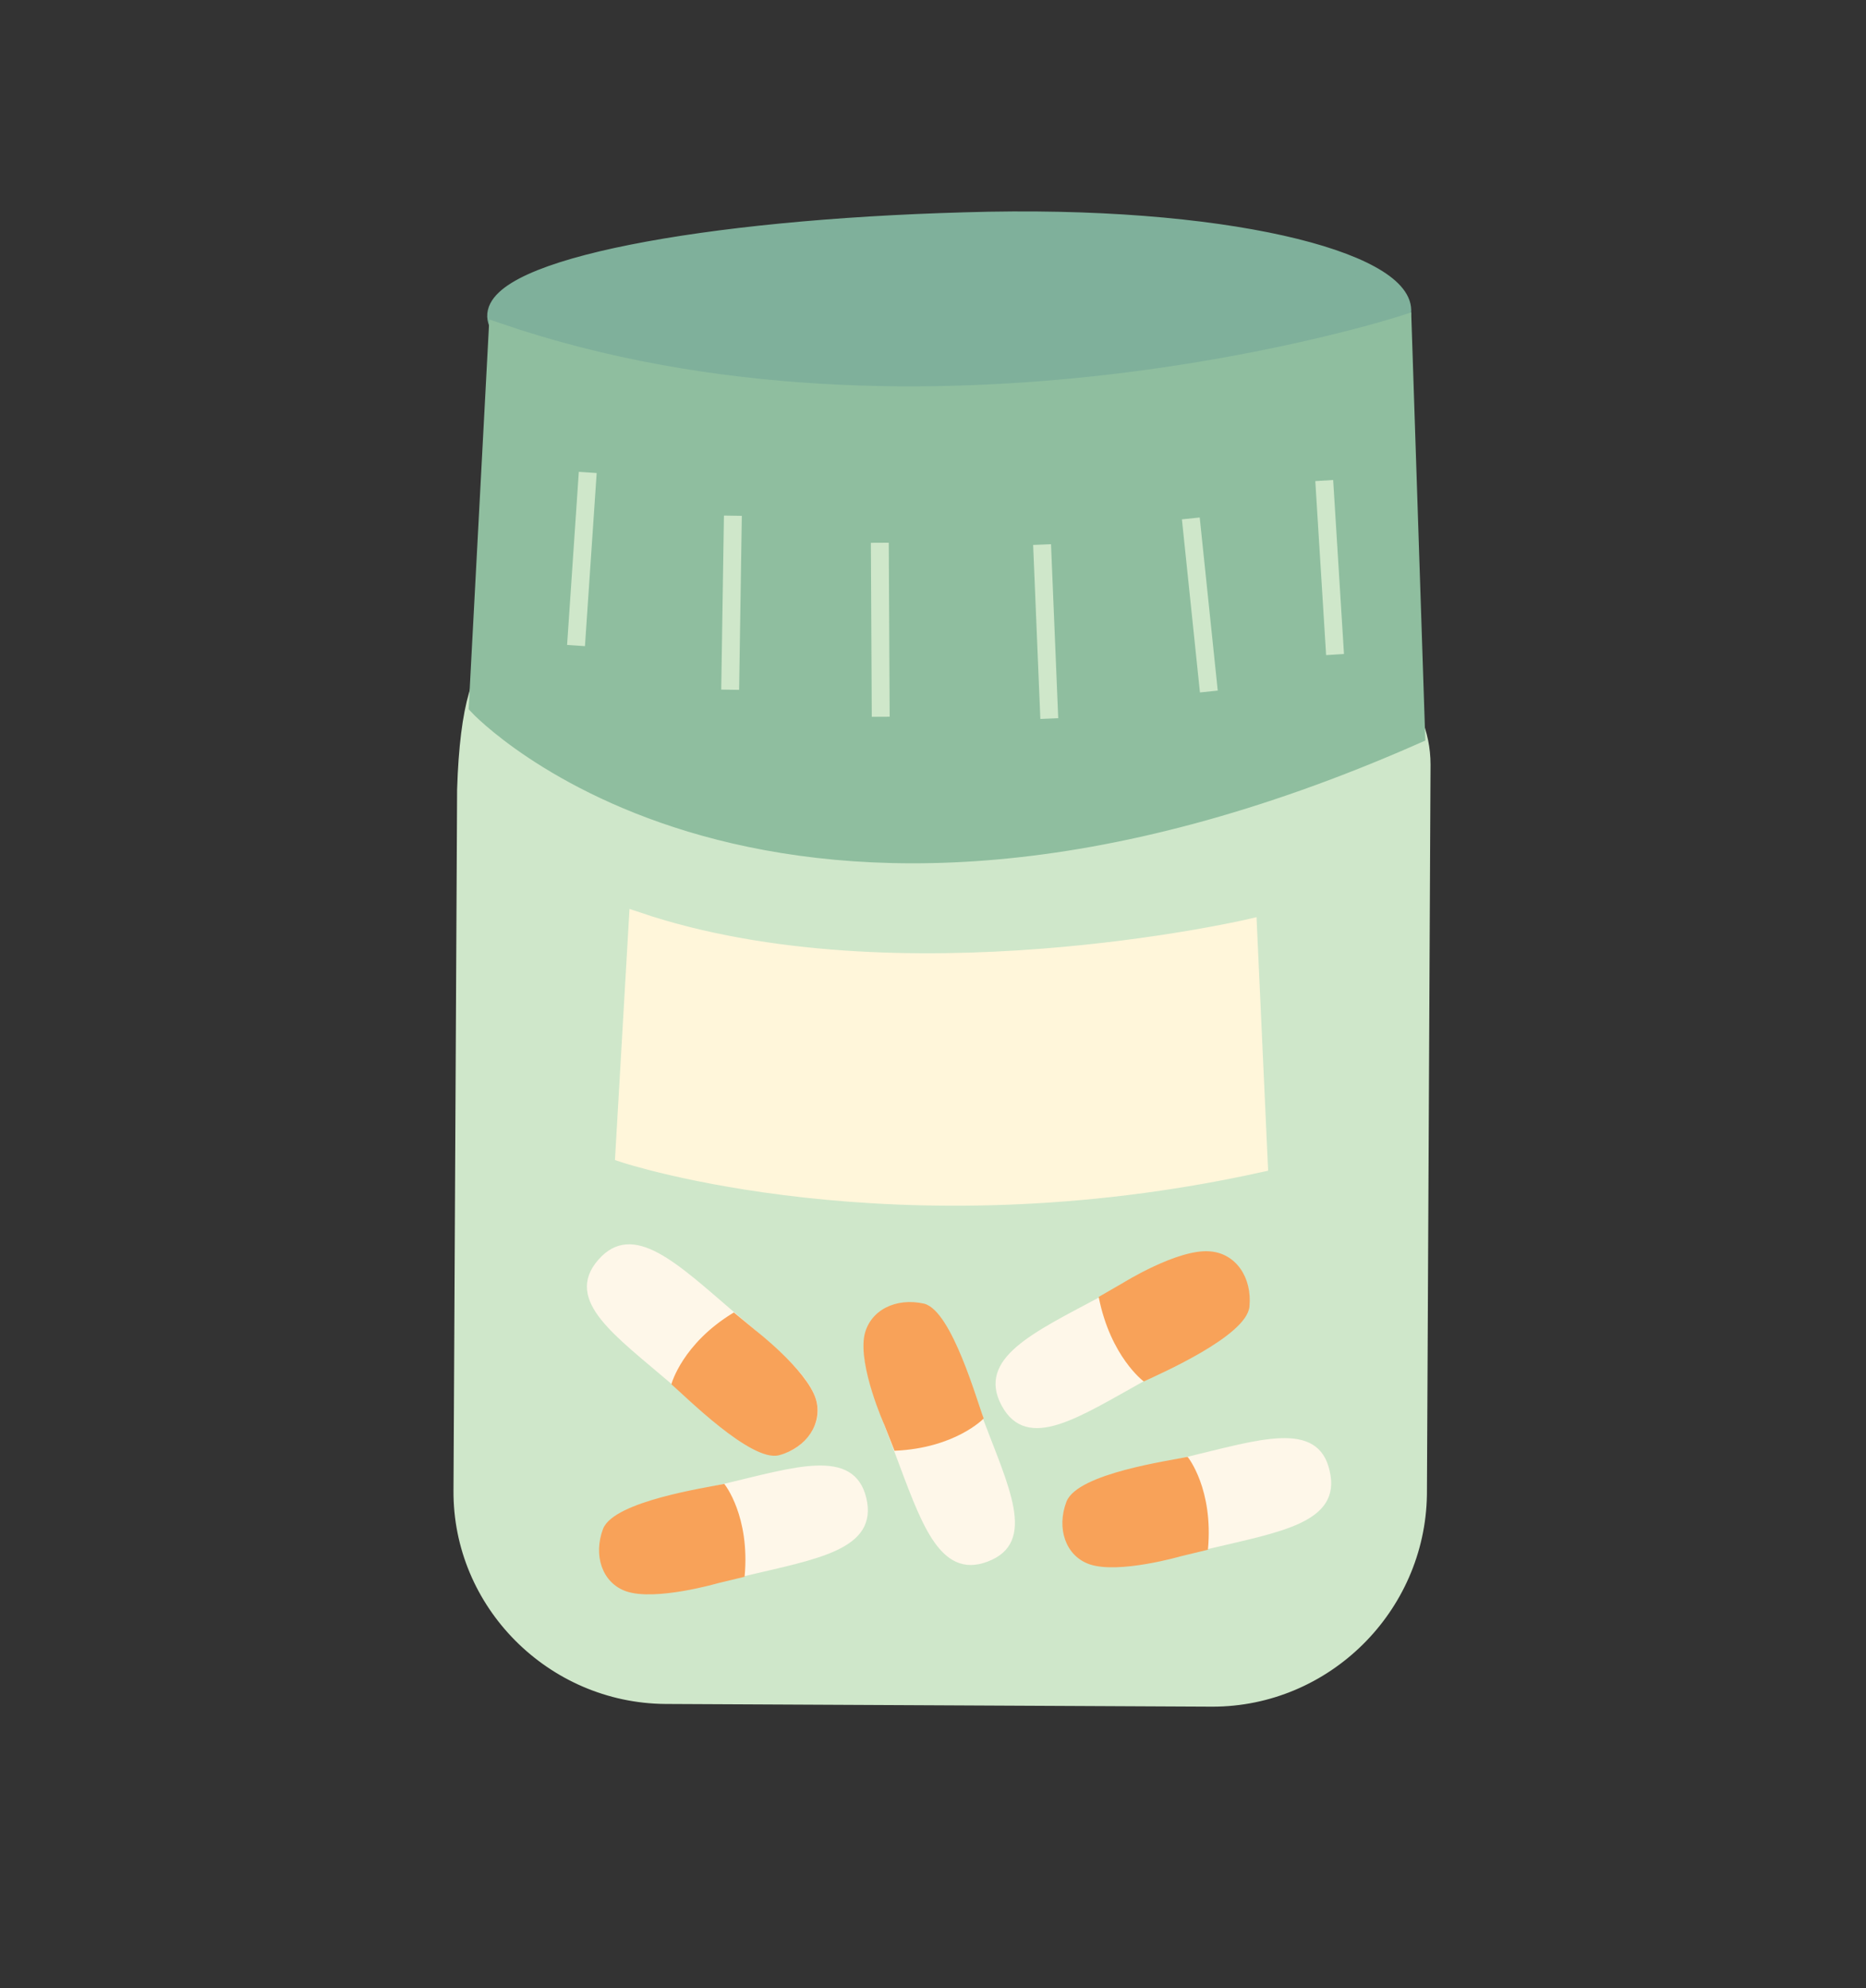 <?xml version="1.0" encoding="utf-8"?>
<!-- Generator: Adobe Illustrator 19.2.1, SVG Export Plug-In . SVG Version: 6.00 Build 0)  -->
<!DOCTYPE svg PUBLIC "-//W3C//DTD SVG 1.1//EN" "http://www.w3.org/Graphics/SVG/1.1/DTD/svg11.dtd">
<svg version="1.1" id="Layer_1" xmlns="http://www.w3.org/2000/svg" xmlns:xlink="http://www.w3.org/1999/xlink" x="0px" y="0px"
	 width="207px" height="220.5px" viewBox="0 0 207 220.5" style="enable-background:new 0 0 207 220.5;" xml:space="preserve">
<rect x="0" y="0" width="207" height="220.5" fill="#333333" stroke="none"/>
<style type="text/css">
	.st0{fill:#7CBAA0;}
	.st1{fill:#FEF7E9;stroke:#FEF7E9;stroke-width:0.576;stroke-miterlimit:10;}
	.st2{fill:none;stroke:#000000;stroke-width:0.685;stroke-miterlimit:10;}
	.st3{fill:#E12946;stroke:#E12946;stroke-width:0.226;stroke-miterlimit:10;}
	.st4{fill:#FFFFFF;stroke:#FFFFFF;stroke-width:0.313;stroke-miterlimit:10;}
	.st5{fill:#FFF6DA;stroke:#FFF6DA;stroke-width:0.685;stroke-miterlimit:10;}
	.st6{fill:#FEF7E9;}
	.st7{fill:#E12946;}
	.st8{fill:#CFE7CA;stroke:#CFE7CA;stroke-width:3.139;stroke-miterlimit:10;}
	.st9{fill:#0E8085;stroke:#0E8085;stroke-width:0.896;stroke-miterlimit:10;}
	.st10{fill:#6D6E71;stroke:#6D6E71;stroke-width:0.896;stroke-miterlimit:10;}
	.st11{fill:none;stroke:#E12946;stroke-width:1.065;stroke-miterlimit:10;}
	.st12{fill:none;stroke:#C82D38;stroke-width:1.058;stroke-miterlimit:10;}
	.st13{fill:#FEF7E9;stroke:#FEF7E9;stroke-width:0.266;stroke-miterlimit:10;}
	.st14{fill:#FFF6DA;stroke:#FFF6DA;stroke-width:0.288;stroke-miterlimit:10;}
	.st15{fill:none;stroke:#000000;stroke-width:0.266;stroke-miterlimit:10;}
	.st16{fill:none;stroke:#C82D38;stroke-width:0.266;stroke-miterlimit:10;}
	.st17{fill:#ABDBC9;stroke:#ABDBC9;stroke-width:2.723;stroke-miterlimit:10;}
	.st18{fill:#FEF7E9;stroke:#FEF7E9;stroke-width:2.837;stroke-miterlimit:10;}
	.st19{fill:#ABDBC9;stroke:#ABDBC9;stroke-width:2.566;stroke-miterlimit:10;}
	.st20{fill:#CFE7CA;stroke:#CFE7CA;stroke-width:2.939;stroke-miterlimit:10;}
	.st21{fill:#CFE7CA;stroke:#ABDBC9;stroke-width:2.939;stroke-miterlimit:10;}
	.st22{fill:#ABDBC9;stroke:#ABDBC9;stroke-width:0.945;stroke-miterlimit:10;}
	.st23{fill:#FFFFFF;stroke:#FFFFFF;stroke-width:0.341;stroke-miterlimit:10;}
	.st24{fill:#CFE7CA;}
	.st25{fill:#E6E7E8;}
	.st26{fill:#C82D38;}
	.st27{fill:#ABDBC9;}
	.st28{fill:#BB8B3A;}
	.st29{fill:none;stroke:#000000;stroke-width:0.525;stroke-miterlimit:10;}
	.st30{fill:none;stroke:#000000;stroke-width:0.587;stroke-miterlimit:10;}
	.st31{fill:#44A13F;}
	.st32{fill:#0E8085;}
	.st33{fill:#D1D3D4;}
	.st34{fill:#CFE7CA;stroke:#CFE7CA;stroke-width:1.148;stroke-miterlimit:10;}
	.st35{stroke:#000000;stroke-width:0.937;stroke-miterlimit:10;}
	.st36{fill:#F7D2A0;stroke:#F7D2A0;stroke-width:0.937;stroke-miterlimit:10;}
	.st37{fill:#BB8B3A;stroke:#BB8B3A;stroke-width:0.937;stroke-miterlimit:10;}
	.st38{fill:#F7D2A0;stroke:#F7D2A0;stroke-width:0.809;stroke-miterlimit:10;}
	.st39{fill:#7E431D;}
	.st40{fill:none;stroke:#000000;stroke-width:0.405;stroke-miterlimit:10;}
	.st41{fill:#FFFFFF;stroke:#000000;stroke-width:0.809;stroke-miterlimit:10;}
	.st42{fill:#E12946;stroke:#000000;stroke-width:0.809;stroke-miterlimit:10;}
	.st43{fill:#F7D2A0;}
	.st44{fill:#E12946;stroke:#E12946;stroke-width:0.809;stroke-miterlimit:10;}
	.st45{fill:#6D6E71;}
	.st46{fill:#414042;stroke:#414042;stroke-width:0.809;stroke-miterlimit:10;}
	.st47{stroke:#000000;stroke-width:0.809;stroke-miterlimit:10;}
	.st48{fill:#CFE7CA;stroke:#CFE7CA;stroke-width:0.988;stroke-miterlimit:10;}
	.st49{fill:#FEF7E9;stroke:#FEF7E9;stroke-width:8.656223e-02;stroke-miterlimit:10;}
	.st50{stroke:#000000;stroke-width:4.328112e-02;stroke-miterlimit:10;}
	.st51{fill:#F7D2A0;stroke:#F7D2A0;stroke-width:8.656223e-02;stroke-miterlimit:10;}
	.st52{fill:#FEF7E9;stroke:#000000;stroke-width:8.656223e-02;stroke-miterlimit:10;}
	.st53{fill:#E12946;stroke:#000000;stroke-width:8.656223e-02;stroke-miterlimit:10;}
	.st54{fill:#E12946;stroke:#000000;stroke-width:7.652872e-02;stroke-miterlimit:10;}
	.st55{fill:#A5D9C9;stroke:#A5D9C9;stroke-width:8.704956e-02;stroke-miterlimit:10;}
	.st56{stroke:#000000;stroke-width:4.614126e-02;stroke-miterlimit:10;}
	.st57{stroke:#000000;stroke-width:4.614124e-02;stroke-miterlimit:10;}
	.st58{fill:#F7D2A0;stroke:#F7D2A0;stroke-width:8.846698e-02;stroke-miterlimit:10;}
	.st59{fill:#6D6E71;stroke:#000000;stroke-width:4.327587e-02;stroke-miterlimit:10;}
	.st60{fill:#414042;stroke:#414042;stroke-width:4.327587e-02;stroke-miterlimit:10;}
	.st61{stroke:#000000;stroke-width:4.327587e-02;stroke-miterlimit:10;}
	.st62{fill:#FEF7E9;stroke:#FEF7E9;stroke-width:6.648043e-02;stroke-miterlimit:10;}
	.st63{stroke:#000000;stroke-width:3.324021e-02;stroke-miterlimit:10;}
	.st64{fill:#F7D2A0;stroke:#F7D2A0;stroke-width:6.648043e-02;stroke-miterlimit:10;}
	.st65{fill:#FEF7E9;stroke:#000000;stroke-width:6.648043e-02;stroke-miterlimit:10;}
	.st66{fill:#E12946;stroke:#000000;stroke-width:6.648043e-02;stroke-miterlimit:10;}
	.st67{fill:#E12946;stroke:#000000;stroke-width:5.877462e-02;stroke-miterlimit:10;}
	.st68{fill:#A5D9C9;stroke:#A5D9C9;stroke-width:6.685470e-02;stroke-miterlimit:10;}
	.st69{stroke:#000000;stroke-width:3.543682e-02;stroke-miterlimit:10;}
	.st70{stroke:#000000;stroke-width:3.543681e-02;stroke-miterlimit:10;}
	.st71{fill:#F7D2A0;stroke:#F7D2A0;stroke-width:6.794329e-02;stroke-miterlimit:10;}
	.st72{fill:#6D6E71;stroke:#000000;stroke-width:3.323619e-02;stroke-miterlimit:10;}
	.st73{fill:#414042;stroke:#414042;stroke-width:3.323619e-02;stroke-miterlimit:10;}
	.st74{stroke:#000000;stroke-width:3.323619e-02;stroke-miterlimit:10;}
	.st75{fill:#FEF7E9;stroke:#FEF7E9;stroke-width:4.363440e-02;stroke-miterlimit:10;}
	.st76{stroke:#000000;stroke-width:2.181720e-02;stroke-miterlimit:10;}
	.st77{fill:#F7D2A0;stroke:#F7D2A0;stroke-width:4.363440e-02;stroke-miterlimit:10;}
	.st78{fill:#FEF7E9;stroke:#000000;stroke-width:4.363440e-02;stroke-miterlimit:10;}
	.st79{fill:#E12946;stroke:#000000;stroke-width:4.363440e-02;stroke-miterlimit:10;}
	.st80{fill:#E12946;stroke:#000000;stroke-width:3.857670e-02;stroke-miterlimit:10;}
	.st81{fill:#A5D9C9;stroke:#A5D9C9;stroke-width:4.388006e-02;stroke-miterlimit:10;}
	.st82{stroke:#000000;stroke-width:2.325894e-02;stroke-miterlimit:10;}
	.st83{fill:#F7D2A0;stroke:#F7D2A0;stroke-width:4.459455e-02;stroke-miterlimit:10;}
	.st84{fill:#6D6E71;stroke:#000000;stroke-width:2.181456e-02;stroke-miterlimit:10;}
	.st85{fill:#414042;stroke:#414042;stroke-width:2.181456e-02;stroke-miterlimit:10;}
	.st86{stroke:#000000;stroke-width:2.181456e-02;stroke-miterlimit:10;}
	.st87{fill:#FEF7E9;stroke:#FEF7E9;stroke-width:3.452846e-02;stroke-miterlimit:10;}
	.st88{stroke:#000000;stroke-width:1.726423e-02;stroke-miterlimit:10;}
	.st89{fill:#F7D2A0;stroke:#F7D2A0;stroke-width:3.452846e-02;stroke-miterlimit:10;}
	.st90{fill:#FEF7E9;stroke:#000000;stroke-width:3.452846e-02;stroke-miterlimit:10;}
	.st91{fill:#E12946;stroke:#000000;stroke-width:3.452846e-02;stroke-miterlimit:10;}
	.st92{fill:#E12946;stroke:#000000;stroke-width:3.052623e-02;stroke-miterlimit:10;}
	.st93{fill:#A5D9C9;stroke:#A5D9C9;stroke-width:3.472285e-02;stroke-miterlimit:10;}
	.st94{stroke:#000000;stroke-width:1.840510e-02;stroke-miterlimit:10;}
	.st95{stroke:#000000;stroke-width:1.840509e-02;stroke-miterlimit:10;}
	.st96{fill:#F7D2A0;stroke:#F7D2A0;stroke-width:3.528823e-02;stroke-miterlimit:10;}
	.st97{fill:#6D6E71;stroke:#000000;stroke-width:1.726214e-02;stroke-miterlimit:10;}
	.st98{fill:#414042;stroke:#414042;stroke-width:1.726214e-02;stroke-miterlimit:10;}
	.st99{stroke:#000000;stroke-width:1.726214e-02;stroke-miterlimit:10;}
	.st100{fill:#FEF7E9;stroke:#FEF7E9;stroke-width:2.912777e-02;stroke-miterlimit:10;}
	.st101{stroke:#000000;stroke-width:1.456389e-02;stroke-miterlimit:10;}
	.st102{fill:#F7D2A0;stroke:#F7D2A0;stroke-width:2.912777e-02;stroke-miterlimit:10;}
	.st103{fill:#FEF7E9;stroke:#000000;stroke-width:2.912777e-02;stroke-miterlimit:10;}
	.st104{fill:#E12946;stroke:#000000;stroke-width:2.912777e-02;stroke-miterlimit:10;}
	.st105{fill:#E12946;stroke:#000000;stroke-width:2.575154e-02;stroke-miterlimit:10;}
	.st106{fill:#A5D9C9;stroke:#A5D9C9;stroke-width:2.929175e-02;stroke-miterlimit:10;}
	.st107{stroke:#000000;stroke-width:1.552631e-02;stroke-miterlimit:10;}
	.st108{stroke:#000000;stroke-width:1.552630e-02;stroke-miterlimit:10;}
	.st109{fill:#F7D2A0;stroke:#F7D2A0;stroke-width:2.976871e-02;stroke-miterlimit:10;}
	.st110{fill:#6D6E71;stroke:#000000;stroke-width:1.456212e-02;stroke-miterlimit:10;}
	.st111{fill:#414042;stroke:#414042;stroke-width:1.456212e-02;stroke-miterlimit:10;}
	.st112{stroke:#000000;stroke-width:1.456212e-02;stroke-miterlimit:10;}
	.st113{stroke:#000000;stroke-width:0.696;stroke-miterlimit:10;}
	.st114{stroke:#000000;stroke-width:0.727;stroke-miterlimit:10;}
	.st115{fill:#E12946;stroke:#000000;stroke-width:0.72;stroke-miterlimit:10;}
	.st116{fill:none;stroke:#000000;stroke-width:0.331;stroke-miterlimit:10;}
	.st117{fill:none;stroke:#E12946;stroke-width:0.331;stroke-miterlimit:10;}
	.st118{fill:#FEF7E9;stroke:#FEF7E9;stroke-width:0.104;stroke-miterlimit:10;}
	.st119{stroke:#000000;stroke-width:5.219126e-02;stroke-miterlimit:10;}
	.st120{fill:#F7D2A0;stroke:#F7D2A0;stroke-width:0.104;stroke-miterlimit:10;}
	.st121{fill:#FEF7E9;stroke:#000000;stroke-width:0.104;stroke-miterlimit:10;}
	.st122{fill:#E12946;stroke:#000000;stroke-width:0.104;stroke-miterlimit:10;}
	.st123{fill:#E12946;stroke:#000000;stroke-width:9.228344e-02;stroke-miterlimit:10;}
	.st124{fill:#50B848;stroke:#50B848;stroke-width:4.215942e-02;stroke-miterlimit:10;}
	.st125{fill:#629444;stroke:#629444;stroke-width:4.215942e-02;stroke-miterlimit:10;}
	.st126{fill:#50B848;stroke:#50B848;stroke-width:3.607162e-02;stroke-miterlimit:10;}
	.st127{fill:#629444;stroke:#629444;stroke-width:3.607162e-02;stroke-miterlimit:10;}
	.st128{fill:#50B848;stroke:#50B848;stroke-width:2.840276e-02;stroke-miterlimit:10;}
	.st129{fill:#629444;stroke:#629444;stroke-width:2.840276e-02;stroke-miterlimit:10;}
	.st130{fill:#A5D9C9;stroke:#A5D9C9;stroke-width:0.111;stroke-miterlimit:10;}
	.st131{stroke:#000000;stroke-width:5.879105e-02;stroke-miterlimit:10;}
	.st132{stroke:#000000;stroke-width:5.879103e-02;stroke-miterlimit:10;}
	.st133{fill:#F7D2A0;stroke:#F7D2A0;stroke-width:0.113;stroke-miterlimit:10;}
	.st134{fill:#6D6E71;stroke:#000000;stroke-width:5.514011e-02;stroke-miterlimit:10;}
	.st135{fill:#414042;stroke:#414042;stroke-width:5.514011e-02;stroke-miterlimit:10;}
	.st136{stroke:#000000;stroke-width:5.514011e-02;stroke-miterlimit:10;}
	.st137{fill:#44A13F;stroke:#50B848;stroke-width:4.269000e-02;stroke-miterlimit:10;}
	.st138{fill:#0E8085;stroke:#0E8085;stroke-width:0.395;stroke-miterlimit:10;}
	.st139{fill:#C82D38;stroke:#C82D38;stroke-width:0.395;stroke-miterlimit:10;}
	.st140{fill:#FFFFFF;stroke:#000000;stroke-width:0.395;stroke-miterlimit:10;}
	.st141{fill:none;stroke:#000000;stroke-width:0.395;stroke-linecap:round;stroke-linejoin:round;stroke-miterlimit:10;}
	.st142{fill:#F7D2A0;stroke:#000000;stroke-width:0.343;stroke-miterlimit:10;}
	.st143{fill:none;stroke:#000000;stroke-width:0.395;stroke-miterlimit:10;}
	.st144{fill:#F7D2A0;stroke:#000000;stroke-width:0.377;stroke-miterlimit:10;}
	.st145{stroke:#000000;stroke-width:0.395;stroke-miterlimit:10;}
	.st146{fill:#7E431D;stroke:#7E431D;stroke-width:0.343;stroke-miterlimit:10;}
	.st147{fill:#BB8B3A;stroke:#BB8B3A;stroke-width:0.395;stroke-miterlimit:10;}
	.st148{fill:#D1D3D4;stroke:#D1D3D4;stroke-width:0.273;stroke-miterlimit:10;}
	.st149{fill:#D1D3D4;stroke:#D1D3D4;stroke-width:0.273;stroke-miterlimit:10;}
	.st150{fill:#D1D3D4;stroke:#D1D3D4;stroke-width:0.395;stroke-miterlimit:10;}
	.st151{fill:none;stroke:#000000;stroke-width:0.335;stroke-miterlimit:10;}
	.st152{fill:#F16973;stroke:#F16973;stroke-width:0.259;stroke-miterlimit:10;}
	.st153{fill:#CFE7CA;stroke:#CFE7CA;stroke-width:1.167;stroke-miterlimit:10;}
	.st154{fill:#F16973;}
	.st155{fill:#8FBF9F;stroke:#000000;stroke-width:0.506;stroke-miterlimit:10;}
	.st156{stroke:#000000;stroke-width:0.253;stroke-miterlimit:10;}
	.st157{fill:none;stroke:#000000;stroke-width:0.506;stroke-miterlimit:10;}
	.st158{fill:#FEF7E9;stroke:#FEF7E9;stroke-width:5.802924e-02;stroke-miterlimit:10;}
	.st159{stroke:#000000;stroke-width:2.901462e-02;stroke-miterlimit:10;}
	.st160{fill:#F7D2A0;stroke:#F7D2A0;stroke-width:5.802924e-02;stroke-miterlimit:10;}
	.st161{fill:#FEF7E9;stroke:#000000;stroke-width:5.802924e-02;stroke-miterlimit:10;}
	.st162{fill:#E12946;stroke:#000000;stroke-width:5.802924e-02;stroke-miterlimit:10;}
	.st163{fill:#E12946;stroke:#000000;stroke-width:5.130301e-02;stroke-miterlimit:10;}
	.st164{fill:#A5D9C9;stroke:#A5D9C9;stroke-width:5.914608e-02;stroke-miterlimit:10;}
	.st165{stroke:#000000;stroke-width:3.135081e-02;stroke-miterlimit:10;}
	.st166{stroke:#000000;stroke-width:3.135080e-02;stroke-miterlimit:10;}
	.st167{fill:#F7D2A0;stroke:#F7D2A0;stroke-width:6.010915e-02;stroke-miterlimit:10;}
	.st168{fill:#6D6E71;stroke:#000000;stroke-width:2.940392e-02;stroke-miterlimit:10;}
	.st169{fill:#414042;stroke:#414042;stroke-width:2.940392e-02;stroke-miterlimit:10;}
	.st170{stroke:#000000;stroke-width:2.940392e-02;stroke-miterlimit:10;}
	.st171{fill:#F7D2A0;stroke:#F7D2A0;stroke-width:1.399;stroke-miterlimit:10;}
	.st172{fill:none;stroke:#000000;stroke-width:0.7;stroke-miterlimit:10;}
	.st173{fill:#FEF7E9;stroke:#000000;stroke-width:0.633;stroke-miterlimit:10;}
	.st174{fill:#FFF6DA;stroke:#000000;stroke-width:0.633;stroke-miterlimit:10;}
	.st175{fill:#BB8B3A;stroke:#BB8B3A;stroke-width:0.633;stroke-miterlimit:10;}
	.st176{fill:#FEF7E9;stroke:#000000;stroke-width:0.157;stroke-miterlimit:10;}
	.st177{fill:#FFF6DA;stroke:#000000;stroke-width:0.157;stroke-miterlimit:10;}
	.st178{fill:none;stroke:#BB8B3A;stroke-width:0.259;stroke-miterlimit:10;}
	.st179{fill:#BB8B3A;stroke:#BB8B3A;stroke-width:0.259;stroke-miterlimit:10;}
	.st180{stroke:#000000;stroke-width:0.259;stroke-miterlimit:10;}
	.st181{fill:#724837;}
	.st182{fill:#34150F;}
	.st183{fill:#0B0707;}
	.st184{fill:#F9BD84;}
	.st185{fill:#EFC1AC;}
	.st186{fill:#D6A98B;}
	.st187{fill:#231C11;}
	.st188{fill:#FFFFFF;stroke:#000000;stroke-width:0.818;stroke-miterlimit:10;}
	.st189{fill:#D0A832;}
	.st190{fill:#FFFFFF;stroke:#000000;stroke-width:0.517;stroke-miterlimit:10;}
	.st191{fill:#CFE7CA;stroke:#CFE7CA;stroke-width:1.985;stroke-miterlimit:10;}
	.st192{fill:#FFF6DA;stroke:#FFF6DA;stroke-width:1.883;stroke-miterlimit:10;}
	.st193{fill:#7FB09B;stroke:#7FB09B;stroke-width:1.902;stroke-miterlimit:10;}
	.st194{fill:#8FBE9F;stroke:#8FBE9F;stroke-width:1.985;stroke-miterlimit:10;}
	.st195{fill:#FEF7E9;stroke:#FEF7E9;stroke-width:0.419;stroke-miterlimit:10;}
	.st196{fill:#F8A259;stroke:#F8A259;stroke-width:0.212;stroke-miterlimit:10;}
	.st197{fill:#FEF7E9;stroke:#FEF7E9;stroke-width:0.422;stroke-miterlimit:10;}
	.st198{fill:#F8A259;stroke:#F8A259;stroke-width:0.213;stroke-miterlimit:10;}
	.st199{fill:#C82D38;stroke:#000000;stroke-width:0.322;stroke-miterlimit:10;}
</style>
<path class="st191" d="M134.5,188.3L73.8,188c-12.4-0.1-22.6-10.3-22.5-22.7l0.4-77.7c0.6-19,5.9-15.9,13-15.8l80.5,0.4
	c6.9,0,12.5,5.7,12.5,12.6l-0.4,81C157.1,178.2,146.9,188.3,134.5,188.3z"/>
<path class="st192" d="M70.7,102.1L69.2,128c0,0,30.1,10,70.5,1.1l-1.2-26.2C138.5,102.9,99.7,111.9,70.7,102.1z"/>
<path class="st193" d="M155.6,34.4c0.2,5.5-19.1,9.1-48.1,9.9S55.2,40.5,55,35.1s23.1-9.8,52-10.6C136,23.6,155.5,28.9,155.6,34.4z"
	/>
<path class="st194" d="M55.2,36.8L53,78.3c0,0,32.5,34.8,104.1,3.2L155.6,36C155.6,36,102.8,53.1,55.2,36.8z"/>
<line class="st191" x1="65.2" y1="52.4" x2="63.9" y2="71.6"/>
<line class="st191" x1="81.3" y1="57.2" x2="81" y2="76.5"/>
<line class="st191" x1="97.6" y1="60.2" x2="97.7" y2="79.5"/>
<line class="st191" x1="115.6" y1="60.4" x2="116.4" y2="79.7"/>
<line class="st191" x1="132.1" y1="57.5" x2="134.1" y2="76.7"/>
<line class="st191" x1="146.9" y1="53.3" x2="148.1" y2="72.6"/>
<path class="st195" d="M109.5,173c-5.2,2-7.2-4.4-10.1-12.1c-2.9-7.7-5.6-13.8-0.4-15.8c5.2-2,6.9,4.5,9.8,12.2
	C111.7,165,114.8,171,109.5,173z"/>
<path class="st196" d="M109,157.3c0,0-3.1,3.2-9.7,3.5l-1.1-2.8c0,0-2.9-6.5-2.2-9.9c0.6-2.7,3.4-4.1,6.5-3.4
	C105.5,145.5,108.3,155.5,109,157.3z"/>
<path class="st195" d="M147.3,163.2c1.3,5.5-5.3,6.5-13.3,8.4s-14.4,3.7-15.7-1.7s5.4-6.2,13.4-8.1S146.1,157.7,147.3,163.2z"/>
<path class="st196" d="M131.7,161.7c0,0,2.8,3.5,2.2,10.1l-2.9,0.7c0,0-6.9,2-10.1,0.9c-2.6-0.9-3.6-3.9-2.5-6.8
	C119.6,163.5,129.9,162.1,131.7,161.7z"/>
<path class="st195" d="M95.9,166.2c1.3,5.5-5.3,6.5-13.3,8.4s-14.4,3.7-15.7-1.7s5.4-6.2,13.4-8.1S94.6,160.8,95.9,166.2z"/>
<path class="st196" d="M80.3,164.7c0,0,2.8,3.5,2.2,10.1l-2.9,0.7c0,0-6.9,2-10.1,0.9c-2.6-0.9-3.6-3.9-2.5-6.8
	C68.2,166.6,78.4,165.1,80.3,164.7z"/>
<path class="st197" d="M111.3,155.8c-2.7-5,3.4-7.8,10.7-11.7c7.3-3.9,13-7.5,15.7-2.5c2.7,5-3.6,7.5-10.9,11.4
	C119.6,157,114,160.8,111.3,155.8z"/>
<path class="st198" d="M126.9,153.1c0,0-3.6-2.7-4.9-9.2l2.6-1.5c0,0,6.1-3.8,9.6-3.5c2.8,0.2,4.6,2.8,4.3,6
	C138.2,148.1,128.6,152.3,126.9,153.1z"/>
<path class="st197" d="M66.5,139.9c3.7-4.3,8.5,0.4,14.8,5.8c6.3,5.4,11.7,9.4,8,13.7c-3.7,4.3-8.3-0.6-14.6-6
	C68.4,148,62.8,144.2,66.5,139.9z"/>
<path class="st198" d="M74.6,153.5c0,0,1.2-4.4,6.8-7.8l2.3,1.9c0,0,5.7,4.4,6.7,7.6c0.8,2.6-1,5.3-4,6.1S76,154.7,74.6,153.5z"/>
</svg>
